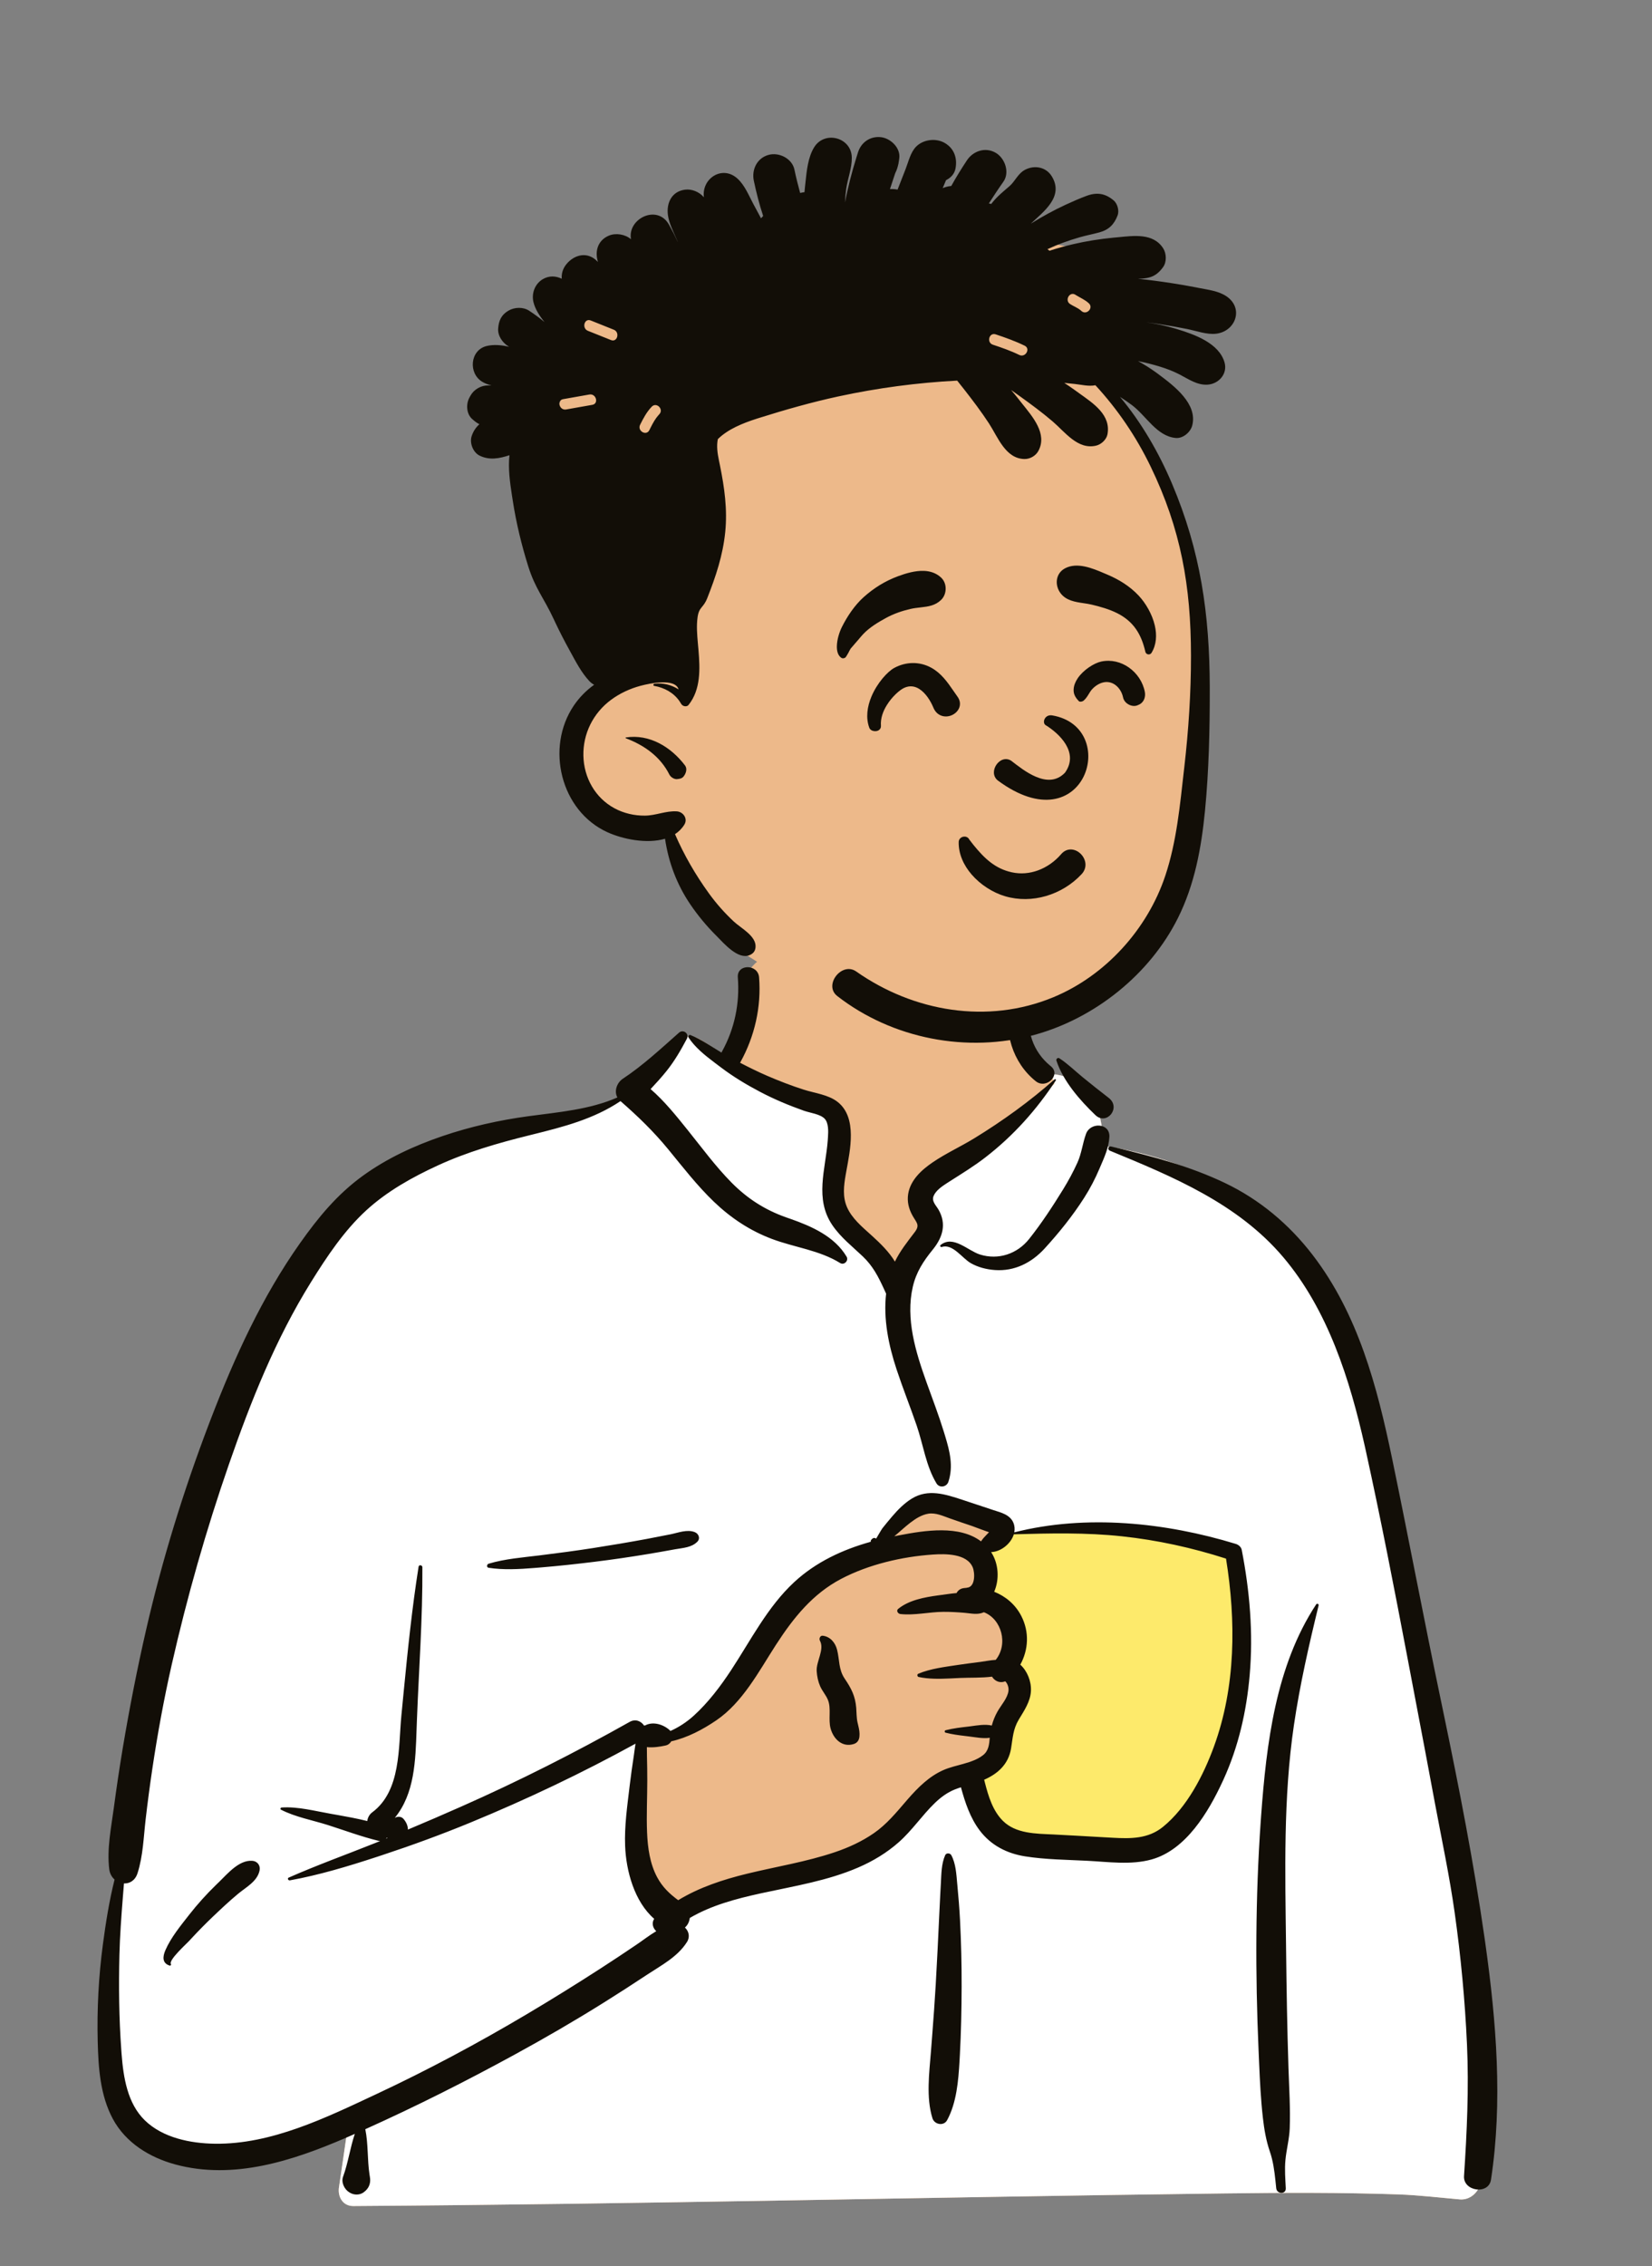 <svg width="151" height="207" viewBox="0 0 151 207" fill="none" xmlns="http://www.w3.org/2000/svg">
<rect x="0" y="0" width="151" height="207" fill="#808080" stroke="none"/>
<rect x="80.247" y="132.707" width="37.381" height="45.988" fill="#FDEA6B"/>
<path fill-rule="evenodd" clip-rule="evenodd" d="M69.344 87.725C73.374 84.659 83.49 83.281 87.79 86.233C92.038 89.197 92.501 93.99 94.481 98.399C96.348 97.519 99.432 98.779 99.974 100.51C100.645 101.327 100.675 103.621 101.139 104.719C121.289 107.923 124.348 123.618 126.773 141.435C129.982 159.516 137.265 177.557 134.103 196.162C134.515 196.757 134.84 197.336 135.141 198.024C135.86 199.247 134.933 200.979 133.482 200.912C131.603 200.747 129.742 200.522 127.854 200.452C122.621 200.27 117.383 200.292 112.148 200.358L111.434 200.367C85.05 200.696 58.667 201.342 32.282 201.514C31.324 201.515 30.856 200.657 30.983 199.811C31.241 198.108 31.48 196.404 31.729 194.7C25.488 196.346 18.854 196.761 12.63 194.873C12.195 194.43 13.645 194.67 13.875 194.603C8.148 190.693 9.858 182.456 10.365 176.524C13.52 156.196 14.632 133.704 26.821 116.358C32.094 109.279 39.824 103.674 48.707 102.413L48.954 102.38C51.551 102.034 54.446 101.922 56.717 100.51C59.271 98.473 60.36 94.709 63.047 94.674C63.934 94.663 65.141 95.784 66.44 96.545C66.537 94.87 67.441 93.457 67.64 92.158L67.656 92.047C67.864 90.533 67.579 89.171 69.344 87.725ZM112.649 141.972C106.986 138.042 92.358 140.017 92.023 140.237C91.286 140.722 90.968 140.764 90.569 141.394C90.176 141.446 89.782 141.5 89.389 141.556C88.6 141.813 89.185 142.782 90.096 142.436C89.548 144.797 91.16 146.475 91.802 148.809C92.01 149.567 91.81 150.929 91.802 151.704C91.864 152.691 92.957 153.857 92.775 154.847C92.127 158.368 88.615 161.802 90.096 165.216C91.077 167.145 94.028 168.128 95.989 168.784C100.054 170.342 107.135 168.725 109.497 165.216C110.757 163.345 112.216 158.624 112.967 157.16L113.133 154.837C113.544 149.063 113.909 142.847 112.649 141.972Z" fill="#EDB98A"/>
<path fill-rule="evenodd" clip-rule="evenodd" d="M62.837 94.685L64.458 95.678L73.87 100.326C75.694 100.837 76.607 101.448 76.607 102.161V109.422C76.607 110.393 78.319 112.595 81.743 116.027L84.907 112.876L84.837 112.464C84.535 110.686 84.385 109.497 84.385 108.896C84.385 108.251 87.48 105.799 93.671 101.541L96.379 98.993L96.09 98.116C97.76 98.195 99.571 99.222 99.974 100.51C100.645 101.327 100.675 103.621 101.139 104.719C121.289 107.923 124.348 123.618 126.773 141.435C129.982 159.516 137.265 177.557 134.103 196.162C134.515 196.757 134.84 197.336 135.141 198.024C135.86 199.247 134.933 200.979 133.482 200.912C131.603 200.747 129.742 200.522 127.854 200.452C122.621 200.27 117.383 200.292 112.148 200.358L111.434 200.367C85.05 200.696 58.667 201.342 32.282 201.514C31.324 201.515 30.856 200.657 30.983 199.811C31.241 198.108 31.48 196.404 31.729 194.7C25.488 196.346 18.854 196.761 12.63 194.873C12.195 194.43 13.645 194.67 13.875 194.603C8.148 190.693 9.858 182.456 10.365 176.524C13.52 156.196 14.632 133.704 26.821 116.358C32.094 109.279 39.824 103.674 48.707 102.413L48.954 102.38L49.202 102.347C51.734 102.025 54.518 101.877 56.717 100.51C59.204 98.527 60.301 94.907 62.837 94.685ZM85.389 137.298C84.466 137.298 82.576 138.73 79.718 141.595L79.466 141.711C76.011 143.314 73.722 144.705 72.6 145.883L72.56 145.926C71.425 147.141 69.18 150.373 65.822 155.622L60.96 158.495H59.12L57.81 167.987L60.96 174.764L68.094 172.363L79.718 169.302L86.388 162.542L90.15 161.28C89.694 162.598 89.528 163.909 90.096 165.216C91.077 167.145 94.028 168.128 95.989 168.784C100.054 170.342 107.135 168.725 109.497 165.216C110.757 163.345 112.216 158.624 112.967 157.16L113.182 154.143C113.571 148.574 113.859 142.812 112.649 141.972C106.986 138.042 92.358 140.017 92.023 140.237C91.286 140.722 90.968 140.764 90.569 141.394L90.363 141.421L91.524 139.848L91.113 139.629C88.18 138.075 86.272 137.298 85.389 137.298ZM90.096 142.436C89.571 144.696 91.027 146.331 91.715 148.514L89.956 145.151L89.956 142.48C90.002 142.469 90.048 142.454 90.096 142.436Z" fill="white"/>
<path fill-rule="evenodd" clip-rule="evenodd" d="M62.06 94.334C62.451 93.988 63.03 94.422 62.781 94.89C62.223 95.94 61.65 96.935 60.901 97.863C60.447 98.426 59.96 98.958 59.467 99.484C60.733 100.578 61.818 101.936 62.843 103.209C64.153 104.837 65.393 106.533 66.864 108.023C68.315 109.491 69.919 110.518 71.859 111.203L72.251 111.339C74.2 112.022 76.282 112.945 77.381 114.789C77.597 115.152 77.161 115.601 76.795 115.375C74.886 114.194 72.643 113.956 70.566 113.176C68.558 112.423 66.809 111.263 65.263 109.783C63.72 108.305 62.424 106.623 61.073 104.978C59.736 103.35 58.297 101.96 56.716 100.583C54.276 102.223 51.492 102.937 48.66 103.637L48.351 103.714C45.516 104.415 42.696 105.229 40.036 106.451C37.691 107.527 35.385 108.813 33.474 110.564C31.447 112.423 29.869 114.798 28.424 117.12C25.193 122.315 22.921 128.006 20.922 133.767C18.842 139.759 17.102 145.871 15.697 152.055C14.983 155.201 14.403 158.369 13.926 161.559C13.697 163.096 13.493 164.636 13.314 166.179C13.123 167.827 13.079 169.522 12.572 171.107C12.356 171.786 11.843 172.068 11.331 172.044L11.226 173.345C11.088 175.08 10.96 176.815 10.916 178.561C10.844 181.463 10.877 184.357 11.086 187.254L11.115 187.648C11.28 189.762 11.646 192.137 13.238 193.685C14.885 195.288 17.419 195.792 19.64 195.821C24.812 195.889 29.791 193.447 34.369 191.305C39.083 189.099 43.668 186.65 48.143 183.995C50.422 182.642 52.676 181.245 54.902 179.807C55.994 179.101 57.079 178.383 58.155 177.653C58.772 177.236 59.356 176.777 59.984 176.407C59.676 176.121 59.539 175.671 59.796 175.278C57.982 173.705 57.227 170.897 57.139 168.625C57.067 166.792 57.337 164.963 57.551 163.146C57.658 162.23 57.791 161.316 57.929 160.404C57.983 160.044 58.025 159.658 58.089 159.278C53.19 161.968 48.153 164.363 42.983 166.491C40.333 167.582 37.649 168.563 34.928 169.461L34.377 169.643C31.799 170.486 29.159 171.282 26.494 171.764C26.351 171.79 26.235 171.58 26.388 171.513C28.985 170.368 31.672 169.402 34.309 168.348L34.742 168.171V168.171C34.692 168.169 34.641 168.162 34.587 168.149C33.041 167.776 31.506 167.201 29.99 166.718C28.583 166.269 27.001 165.987 25.686 165.309C25.585 165.257 25.641 165.116 25.74 165.11C27.218 165.007 28.824 165.438 30.273 165.691L30.818 165.786C31.73 165.947 32.663 166.12 33.571 166.345C33.603 166.041 33.773 165.736 34.015 165.557C36.675 163.589 36.405 159.614 36.69 156.683L36.901 154.506C37.272 150.698 37.664 146.889 38.261 143.109C38.293 142.907 38.605 142.965 38.607 143.156C38.637 147.842 38.283 152.506 38.106 157.185L38.078 157.952C37.98 160.839 37.903 163.837 36.083 166.058C36.338 165.91 36.682 165.91 36.888 166.155C37.141 166.456 37.288 166.794 37.283 167.126C38.928 166.437 40.565 165.731 42.194 165.009C47.433 162.691 52.562 160.096 57.555 157.288C58.093 156.986 58.603 157.224 58.869 157.622L58.908 157.617C58.914 157.616 58.92 157.615 58.927 157.615L58.965 157.613C58.967 157.613 58.968 157.613 58.969 157.613C59.672 157.228 60.63 157.502 61.233 158.065C61.251 158.082 61.266 158.1 61.282 158.118C62.045 157.776 62.758 157.314 63.406 156.728C64.73 155.529 65.851 154.046 66.829 152.559C68.63 149.821 70.159 146.777 72.592 144.523C74.568 142.691 77.018 141.551 79.588 140.836C79.578 140.761 79.606 140.681 79.658 140.627C79.79 140.492 79.885 140.445 80.055 140.527C80.069 140.534 80.077 140.543 80.082 140.553L80.333 140.125C80.47 139.893 80.611 139.659 80.659 139.597C80.951 139.23 81.252 138.866 81.557 138.509C82.074 137.905 82.663 137.309 83.345 136.89C84.838 135.974 86.409 136.493 87.944 136.994C88.872 137.296 89.797 137.609 90.723 137.916L90.819 137.948C91.509 138.169 92.317 138.363 92.626 139.094C92.748 139.383 92.767 139.684 92.71 139.975C99.27 138.308 106.555 139.074 112.956 141.03C113.202 141.105 113.447 141.307 113.499 141.572C114.232 145.33 114.559 149.183 114.227 153.005C113.941 156.304 113.209 159.536 111.831 162.557L111.752 162.727C110.457 165.526 108.403 168.976 105.267 169.853C103.373 170.383 101.279 170.071 99.347 169.974C97.47 169.879 95.552 169.866 93.692 169.571C92.036 169.308 90.585 168.567 89.562 167.222C88.679 166.061 88.215 164.659 87.834 163.263C87.659 163.319 87.486 163.378 87.316 163.444C86.596 163.725 85.987 164.178 85.436 164.711C84.272 165.837 83.369 167.205 82.152 168.279C81.05 169.252 79.794 170.008 78.447 170.589C75.655 171.794 72.66 172.276 69.707 172.915L69.502 172.959C67.279 173.447 65.01 174.045 63.048 175.201C63.009 175.542 62.854 175.862 62.605 176.072C62.951 176.396 63.098 176.911 62.794 177.393C61.944 178.74 60.481 179.506 59.167 180.367L59.082 180.424C57.79 181.279 56.486 182.118 55.172 182.94C52.501 184.611 49.774 186.19 47.008 187.699C42.56 190.127 38.016 192.417 33.39 194.495C33.668 195.859 33.566 197.266 33.775 198.64L33.807 198.836C33.896 199.346 33.776 199.773 33.424 200.106L33.387 200.14L33.388 200.135L33.355 200.166L33.343 200.175L33.347 200.172C33.307 200.209 33.265 200.244 33.222 200.273L33.168 200.308V200.308C32.829 200.514 32.394 200.511 32.047 200.33L32.007 200.308L31.941 200.27C31.483 200.007 31.167 199.354 31.357 198.836C31.824 197.563 32 196.204 32.431 194.922L32.089 195.075V195.075L31.638 195.271C26.761 197.378 21.344 199.153 16.03 197.716C13.682 197.081 11.487 195.739 10.312 193.55C9.156 191.396 8.993 188.896 8.932 186.5C8.856 183.543 9.014 180.541 9.405 177.61C9.667 175.642 9.984 173.637 10.472 171.69C10.221 171.468 10.036 171.151 9.987 170.757C9.757 168.897 10.16 166.963 10.408 165.113C10.649 163.307 10.916 161.504 11.217 159.706C11.826 156.076 12.534 152.454 13.358 148.866C14.824 142.482 16.76 136.21 19.091 130.089L19.295 129.556C21.449 123.961 23.943 118.485 27.416 113.57C29.077 111.218 30.833 109.086 33.181 107.392C35.38 105.804 37.86 104.661 40.42 103.787C42.983 102.913 45.617 102.327 48.297 101.962C51.02 101.592 53.893 101.365 56.432 100.249C56.111 99.674 56.387 98.897 56.928 98.54C58.747 97.34 60.429 95.777 62.06 94.334ZM120.303 146.555C120.38 146.439 120.561 146.513 120.527 146.649C119.642 150.271 118.812 153.9 118.269 157.591C117.29 164.253 117.47 171.002 117.55 177.713L117.554 178.06C117.595 181.675 117.653 185.29 117.772 188.903C117.833 190.729 117.952 192.573 117.887 194.4C117.852 195.392 117.587 196.329 117.494 197.309C117.411 198.165 117.485 199.034 117.526 199.892C117.553 200.462 116.711 200.438 116.653 199.892L116.58 199.186C116.485 198.292 116.367 197.404 116.074 196.549C115.722 195.521 115.553 194.511 115.43 193.431C115.243 191.776 115.16 190.104 115.088 188.438L115.038 187.285C114.736 180.321 114.747 173.324 115.236 166.368L115.271 165.871C115.755 159.295 116.595 152.189 120.303 146.555ZM101.441 105.109C101.21 105.014 101.291 104.665 101.547 104.726L102.012 104.837C105.423 105.653 108.772 106.537 111.955 108.056C115.141 109.576 117.838 111.844 119.981 114.634C124.146 120.056 125.877 126.646 127.244 133.23C128.763 140.546 130.146 147.889 131.678 155.202L131.962 156.565C133.38 163.376 134.718 170.192 135.704 177.084L135.775 177.584C136.769 184.672 137.368 192.005 136.282 199.111C136.068 200.517 133.726 200.167 133.818 198.778C134.082 194.762 134.271 190.768 134.088 186.743C133.905 182.718 133.527 178.711 132.964 174.721C132.49 171.363 131.783 168.047 131.158 164.715L131.06 164.189C130.536 161.356 129.996 158.526 129.458 155.695L128.653 151.457C127.446 145.111 126.216 138.76 124.826 132.454L124.744 132.082C123.384 126.016 121.378 119.661 117.298 114.843C113.158 109.954 107.23 107.491 101.441 105.109ZM86.396 169.46C86.496 169.238 86.844 169.262 86.951 169.46C87.371 170.233 87.417 171.22 87.496 172.093L87.505 172.183C87.606 173.249 87.695 174.318 87.75 175.386C87.853 177.415 87.903 179.441 87.897 181.472C87.89 183.554 87.848 185.633 87.736 187.711L87.705 188.268C87.603 190.074 87.431 192.089 86.572 193.668C86.259 194.242 85.41 194.073 85.229 193.493C84.637 191.592 84.941 189.338 85.093 187.391L85.211 185.872C85.328 184.353 85.439 182.833 85.528 181.312C85.649 179.231 85.749 177.148 85.845 175.066C85.876 174.39 85.91 173.713 85.945 173.037L86 172.023C86.047 171.175 86.043 170.244 86.396 169.46ZM19.772 172.154L20.034 171.901C20.839 171.113 21.857 169.901 23.047 169.976C23.522 170.006 23.824 170.4 23.726 170.866C23.516 171.864 22.497 172.381 21.764 172.99C20.961 173.657 20.204 174.37 19.449 175.089C18.779 175.728 18.134 176.384 17.505 177.061L17.27 177.315C17.044 177.561 15.438 179.012 15.612 179.389L15.621 179.406C15.67 179.478 15.589 179.577 15.509 179.551C14.816 179.333 14.859 178.739 15.121 178.137C15.625 176.981 16.507 175.912 17.277 174.925C18.046 173.94 18.877 173.023 19.772 172.154V172.154ZM88.909 143.166C88.372 141.9 86.397 141.926 85.276 142.002C82.452 142.193 79.396 142.906 76.883 144.225C74.278 145.592 72.524 147.783 70.954 150.205L70.88 150.319C69.35 152.695 67.876 155.508 65.48 157.142C64.259 157.975 62.834 158.735 61.353 159.064C61.252 159.243 61.087 159.384 60.871 159.436L60.77 159.459C60.349 159.552 59.693 159.655 59.127 159.593C59.131 159.87 59.128 160.144 59.135 160.406C59.155 161.157 59.164 161.911 59.164 162.663C59.164 164.237 59.079 165.815 59.145 167.389C59.203 168.782 59.4 170.237 60.069 171.482C60.56 172.395 61.208 172.999 61.99 173.576C63.914 172.405 66.09 171.691 68.297 171.154C70.968 170.505 73.702 170.072 76.311 169.191C77.567 168.767 78.775 168.213 79.869 167.459C81.03 166.66 81.917 165.577 82.829 164.519L82.972 164.354C83.903 163.287 84.919 162.266 86.235 161.688C87.368 161.19 88.862 161.101 89.853 160.33C90.371 159.926 90.415 159.341 90.469 158.741C89.835 158.832 89.163 158.687 88.53 158.613L88.203 158.574C87.604 158.503 87.02 158.425 86.431 158.273C86.322 158.245 86.322 158.08 86.431 158.052C87.127 157.873 87.817 157.796 88.53 157.713L88.698 157.692C89.343 157.607 90.022 157.479 90.655 157.621C90.769 157.19 90.933 156.777 91.163 156.364C91.486 155.784 92.097 155.127 92.18 154.449C92.204 154.247 92.157 154.008 92.062 153.829L92.029 153.768C91.989 153.696 91.941 153.624 91.871 153.579C91.864 153.588 91.847 153.598 91.812 153.609C91.325 153.762 90.9 153.524 90.674 153.157C89.716 153.276 88.671 153.236 87.773 153.275L86.865 153.319C85.895 153.364 84.88 153.383 83.969 153.187C83.841 153.16 83.803 152.948 83.93 152.894C85.051 152.415 86.411 152.262 87.611 152.078C88.281 151.975 88.956 151.897 89.629 151.807C90.076 151.746 90.551 151.647 91.015 151.623C92.178 150.177 91.551 147.895 89.933 147.273C89.344 147.532 88.814 147.381 88.17 147.326C87.527 147.271 86.882 147.233 86.237 147.236C84.944 147.242 83.573 147.582 82.292 147.435C82.084 147.411 81.891 147.134 82.098 146.966C83.078 146.166 84.483 145.906 85.728 145.735L85.985 145.701C86.403 145.646 86.91 145.566 87.436 145.519C87.555 145.287 87.769 145.112 88.09 145.068C88.185 145.055 88.281 145.048 88.376 145.039L88.375 145.03V145.03C89.157 144.992 89.123 143.672 88.909 143.166ZM35.356 167.86C35.342 167.881 35.327 167.902 35.311 167.921L35.286 167.95L35.415 167.898L35.356 167.86V167.86ZM102.559 140.337C99.266 139.983 95.969 140.058 92.667 140.153C92.403 141.016 91.483 141.751 90.593 141.779C91.29 142.84 91.362 144.276 90.873 145.401C91.912 145.814 92.806 146.556 93.35 147.612C94.103 149.077 94.004 150.708 93.26 152.061C93.895 152.636 94.27 153.569 94.233 154.449C94.191 155.43 93.606 156.268 93.119 157.08C92.594 157.958 92.576 158.732 92.415 159.715C92.179 161.155 91.207 162.028 89.956 162.573L90.023 162.835C90.345 164.088 90.746 165.411 91.668 166.328C92.853 167.508 94.692 167.497 96.258 167.571L96.334 167.575C97.768 167.647 99.201 167.731 100.635 167.812L101.71 167.872C103.361 167.963 104.946 167.974 106.294 166.883C108.494 165.104 110.002 162.159 110.956 159.552C112.96 154.079 112.984 148.074 112.064 142.375C108.98 141.382 105.78 140.682 102.559 140.337ZM75.178 149.416L75.202 149.417C75.88 149.495 76.346 150.043 76.511 150.694C76.752 151.639 76.634 152.494 77.214 153.347C77.81 154.225 78.177 154.928 78.263 156.012C78.299 156.458 78.283 156.903 78.382 157.34L78.454 157.646C78.531 157.972 78.593 158.287 78.555 158.637C78.521 158.956 78.365 159.205 78.044 159.308C76.999 159.642 76.192 158.872 75.922 157.899C75.689 157.059 76 156.057 75.671 155.268C75.489 154.83 75.152 154.464 74.962 154.024C74.774 153.587 74.68 153.131 74.649 152.657C74.592 151.759 75.387 150.68 74.943 149.867C74.849 149.694 74.956 149.41 75.178 149.416ZM61.294 140.153C62.002 140.009 62.805 139.68 63.503 139.954C63.862 140.095 64.039 140.532 63.736 140.835C63.209 141.362 62.445 141.392 61.736 141.516L61.673 141.527C60.835 141.682 59.995 141.829 59.155 141.968C57.573 142.23 55.987 142.462 54.396 142.658C52.761 142.86 51.123 143.04 49.481 143.176L48.846 143.228C47.46 143.338 46.017 143.422 44.657 143.21C44.459 143.179 44.491 142.892 44.657 142.841C46.147 142.391 47.782 142.27 49.322 142.079C50.96 141.876 52.596 141.662 54.226 141.407C55.855 141.153 57.481 140.88 59.101 140.579C59.833 140.443 60.564 140.301 61.294 140.153ZM86.833 138.706C86.212 138.487 85.529 138.161 84.856 138.27C83.695 138.458 82.662 139.587 81.743 140.331L82.205 140.242C84.565 139.789 87.691 139.3 89.672 140.8C89.677 140.791 89.681 140.782 89.687 140.774C89.847 140.531 90.032 140.342 90.234 140.134C90.253 140.116 90.272 140.097 90.29 140.078L90.4 139.962L90.15 139.876C89.615 139.687 88.982 139.443 88.882 139.407L88.875 139.405C88.194 139.174 87.511 138.946 86.833 138.706ZM67.44 89.281C67.343 88.033 69.288 88.043 69.384 89.281C69.594 91.983 68.985 94.66 67.675 97.029C67.665 97.046 67.655 97.062 67.645 97.078C68.464 97.504 69.293 97.913 70.14 98.278C71.224 98.745 72.328 99.171 73.452 99.532C74.469 99.859 75.721 99.988 76.576 100.668C78.378 102.102 77.701 105.077 77.354 107.006L77.3 107.31C77.127 108.303 77.003 109.321 77.421 110.274C77.869 111.291 78.773 112.046 79.58 112.774L79.743 112.921C80.458 113.572 81.275 114.363 81.799 115.244C82.278 114.256 82.93 113.448 83.62 112.539C84.112 111.889 83.762 111.676 83.408 111.041C83.068 110.431 82.902 109.781 83.008 109.085C83.204 107.799 84.233 106.87 85.257 106.172C86.466 105.349 87.815 104.738 89.065 103.972C91.634 102.398 94.135 100.598 96.388 98.598C96.451 98.543 96.558 98.615 96.508 98.691C94.728 101.396 92.641 103.733 90.076 105.717C89.036 106.522 87.943 107.189 86.843 107.891L86.527 108.093C86.085 108.379 85.534 108.761 85.335 109.248C85.133 109.737 85.562 110.107 85.793 110.512C86.525 111.8 86.172 113.001 85.303 114.093L85.263 114.143C84.4 115.205 83.746 116.193 83.433 117.55C82.761 120.466 83.697 123.502 84.677 126.239L84.716 126.347C85.246 127.822 85.809 129.287 86.27 130.786L86.397 131.2C86.814 132.579 87.155 133.939 86.687 135.357C86.528 135.839 85.87 135.953 85.597 135.5C84.632 133.899 84.391 131.973 83.787 130.214C83.198 128.499 82.521 126.815 81.952 125.093C81.219 122.876 80.728 120.489 80.995 118.164C80.987 118.15 80.978 118.137 80.972 118.123L80.785 117.715C80.276 116.611 79.785 115.647 78.86 114.767C77.894 113.849 76.847 113.037 76.088 111.925C74.438 109.512 75.458 106.826 75.658 104.187L75.68 103.864C75.716 103.316 75.736 102.571 75.378 102.192C74.975 101.765 74.03 101.656 73.495 101.467C72.113 100.978 70.751 100.409 69.454 99.725C68.219 99.075 67.023 98.356 65.91 97.514L65.346 97.089C64.455 96.418 63.532 95.685 62.935 94.771C62.866 94.666 62.983 94.496 63.108 94.547C64.104 94.951 65.014 95.593 65.947 96.152C65.961 96.118 65.978 96.084 65.997 96.049C67.15 93.964 67.625 91.653 67.44 89.281ZM99.269 103.569C99.666 102.482 101.475 102.566 101.403 103.858C101.347 104.851 100.926 105.747 100.54 106.648L100.499 106.745C100.1 107.684 99.64 108.566 99.09 109.427C98.038 111.072 96.806 112.599 95.49 114.04C94.297 115.347 92.732 116.146 90.927 116.013C90.167 115.957 89.4 115.764 88.734 115.384C87.942 114.934 87.083 113.58 86.074 113.908C85.976 113.94 85.885 113.797 85.969 113.729C87.135 112.792 88.457 114.245 89.573 114.596C91.254 115.123 92.98 114.54 94.062 113.182C95.192 111.764 96.231 110.177 97.181 108.634C97.663 107.85 98.103 107.036 98.483 106.198C98.866 105.352 98.954 104.432 99.269 103.569ZM96.559 96.876C96.51 96.726 96.697 96.583 96.829 96.669C97.594 97.167 98.258 97.825 98.964 98.402C99.748 99.042 100.537 99.669 101.339 100.286C102.507 101.186 101.152 102.843 100.123 101.86C98.716 100.515 97.174 98.756 96.559 96.876ZM92.355 91.612C92.666 90.414 94.506 90.908 94.237 92.092L94.229 92.128C93.721 94.085 94.444 96.077 95.988 97.345L96.045 97.391C97.022 98.172 95.638 99.537 94.671 98.764C92.559 97.076 91.681 94.208 92.355 91.612Z" fill="#120E07"/>
<path fill-rule="evenodd" clip-rule="evenodd" d="M52.796 29.053C53.641 28.146 54.721 27.47 55.902 27.254C54.822 27.794 53.767 28.357 52.796 29.053ZM51.141 36.879C50.992 36.187 50.892 35.489 50.86 34.791C51.049 35.078 51.35 35.27 51.689 35.369C51.47 35.859 51.284 36.365 51.141 36.879ZM107.668 47.722C106.693 43.659 102.143 35.843 101.068 34.339C99.901 30.614 106.269 27.627 102.805 24.714C101.237 23.4 99.165 22.934 97.221 22.468C83.761 19.232 69.3 20.864 56.817 26.815C54.918 26.415 52.94 27.197 51.559 28.57C45.072 35.098 53.913 46.876 55.846 54.235C59.163 62.441 52.33 63.821 53.063 70.764C53.632 74.35 57.261 75.298 60.323 75.84C60.814 75.955 61.47 75.973 61.628 76.492C62.125 79.524 63.825 82.413 66.109 84.374C65.909 84.966 66.062 85.685 66.766 86.206C73.146 90.952 81.191 93.328 89.148 92.901C98.632 92.392 103.536 86.95 104.719 85.549C111.262 76.702 110.48 65.03 109.146 54.487C108.216 47.143 109.395 54.921 107.668 47.722Z" fill="#EDB98A"/>
<path fill-rule="evenodd" clip-rule="evenodd" d="M78.427 13.91C78.725 12.977 79.568 12.416 80.534 12.532C81.389 12.633 82.305 13.483 82.201 14.421C82.181 14.602 82.155 14.771 82.124 14.931L82.128 14.932V14.932L82.132 14.933L82.111 14.995C82.047 15.293 81.96 15.561 81.829 15.813C81.663 16.298 81.504 16.784 81.346 17.271C81.573 17.262 81.806 17.274 82.043 17.319C82.287 16.692 82.533 16.068 82.777 15.44C83.04 14.77 83.224 13.909 83.742 13.39C84.405 12.728 85.555 12.591 86.362 13.064C87.216 13.563 87.521 14.45 87.335 15.401C87.241 15.886 86.917 16.223 86.516 16.435L86.473 16.457L86.165 17.188C86.26 17.147 86.358 17.11 86.463 17.079C86.63 17.03 86.793 16.999 86.952 16.986C87.392 16.188 87.876 15.414 88.376 14.654C88.951 13.78 90.075 13.408 91.018 13.961C91.862 14.455 92.315 15.753 91.71 16.606C91.251 17.253 90.816 17.914 90.388 18.581C90.461 18.594 90.534 18.61 90.604 18.631C90.637 18.587 90.671 18.543 90.707 18.499C91.174 17.919 91.718 17.483 92.277 17.001C92.8 16.547 93.041 15.835 93.728 15.491C94.593 15.058 95.636 15.265 96.151 16.127C97.255 17.971 95.401 19.318 94.216 20.435C95.247 19.791 96.32 19.202 97.421 18.693C98.04 18.408 98.669 18.132 99.308 17.894C100.254 17.542 101.019 17.655 101.796 18.31C102.143 18.604 102.316 19.245 102.156 19.672C101.847 20.491 101.358 20.988 100.501 21.224C99.899 21.391 99.281 21.503 98.679 21.678C97.669 21.968 96.688 22.322 95.737 22.764C95.805 22.806 95.871 22.852 95.931 22.904C96.641 22.674 97.364 22.475 98.091 22.305C99.296 22.023 100.522 21.832 101.754 21.712L102.163 21.674C103.64 21.532 105.415 21.27 106.322 22.686C106.62 23.152 106.652 23.922 106.322 24.383C105.69 25.27 105.061 25.446 104.015 25.463C105.045 25.572 106.072 25.707 107.095 25.866C107.8 25.973 108.505 26.095 109.207 26.23L109.558 26.299C110.413 26.471 111.368 26.57 112.103 27.066C113.705 28.149 112.953 30.257 111.177 30.482C110.319 30.59 109.366 30.226 108.524 30.057C107.706 29.892 106.885 29.747 106.061 29.62C105.634 29.553 105.207 29.494 104.779 29.44C105.65 29.566 106.515 29.744 107.358 29.995L107.591 30.065C109.22 30.562 111.417 31.353 111.925 33.095C112.233 34.153 111.391 35.076 110.371 35.138C109.423 35.195 108.633 34.629 107.828 34.212C107.242 33.909 106.646 33.682 106.014 33.488C105.361 33.287 104.694 33.121 104.023 32.986C104.59 33.298 105.143 33.642 105.673 34.027L105.917 34.207C107.326 35.258 109.475 36.886 108.978 38.856C108.822 39.478 108.13 40.071 107.465 40.008C105.735 39.846 104.781 38.002 103.476 37.014C103.135 36.756 102.762 36.502 102.371 36.254C104.349 38.615 105.922 41.345 107.12 44.165C109.751 50.368 110.558 56.112 110.578 62.782L110.578 62.989C110.581 66.668 110.498 70.414 110.14 74.077C109.807 77.46 109.198 80.8 107.665 83.865C105.097 89.003 100.091 93.005 94.571 94.528C88.428 96.224 81.562 94.898 76.53 90.985C75.247 89.987 76.949 87.819 78.26 88.741C83.497 92.418 90.27 93.582 96.281 91.094C101.049 89.121 104.888 84.876 106.515 79.988C107.551 76.879 107.853 73.564 108.222 70.323L108.247 70.107C108.638 66.718 108.864 63.307 108.861 59.895C108.856 53.56 107.947 48.344 105.163 42.597C103.854 39.89 102.155 37.387 100.125 35.19C99.51 35.316 98.855 35.14 98.232 35.073C97.915 35.039 97.597 35.006 97.279 34.977C97.604 35.187 97.922 35.405 98.235 35.629L98.645 35.925C99.929 36.845 101.558 37.894 101.228 39.673C101.138 40.154 100.659 40.596 100.195 40.706C98.513 41.107 97.356 39.47 96.219 38.498C95.23 37.653 94.196 36.896 93.142 36.138C92.903 35.967 92.662 35.795 92.419 35.626C92.647 35.892 92.869 36.162 93.085 36.435L93.405 36.841C94.373 38.054 95.768 39.63 94.906 41.202C94.662 41.645 94.141 41.94 93.636 41.93C91.899 41.895 91.209 39.921 90.394 38.675C89.694 37.607 88.933 36.601 88.146 35.595C87.93 35.319 87.711 35.044 87.49 34.768C83.843 34.957 80.209 35.44 76.638 36.211C74.185 36.741 71.772 37.428 69.378 38.18L69.179 38.243C67.883 38.661 66.548 39.195 65.614 40.112C65.48 40.744 65.582 41.41 65.71 42.041L65.809 42.523C66.219 44.543 66.498 46.524 66.29 48.597C66.073 50.735 65.429 52.658 64.644 54.644C64.273 55.58 63.889 55.41 63.757 56.415C63.655 57.18 63.718 57.97 63.787 58.742L63.845 59.396C63.989 61.109 64.062 62.977 62.94 64.391C62.766 64.608 62.393 64.522 62.269 64.305C62.22 64.218 62.168 64.135 62.111 64.055C61.571 63.271 60.741 62.824 59.793 62.651C59.673 62.63 59.72 62.469 59.821 62.456C60.623 62.361 61.382 62.562 62.027 62.976C61.721 61.917 59.353 62.432 58.574 62.638L58.547 62.645C57.576 62.906 56.658 63.33 55.848 63.93C54.219 65.137 53.278 67.019 53.325 69.046C53.372 71.038 54.4 72.88 56.166 73.834C57.018 74.293 57.987 74.515 58.951 74.505C59.958 74.496 60.854 74.054 61.862 74.116C62.445 74.152 62.892 74.778 62.554 75.324C62.33 75.689 62.036 75.976 61.698 76.197C62.523 78.103 63.577 79.921 64.793 81.599C65.465 82.531 66.228 83.39 67.067 84.174C67.721 84.788 69.14 85.497 69.06 86.519C69.032 86.888 68.842 87.113 68.506 87.25C67.463 87.677 66.195 86.207 65.497 85.498L65.441 85.442C64.571 84.574 63.778 83.615 63.087 82.597C61.862 80.79 61.101 78.754 60.787 76.614C59.114 77.118 56.899 76.645 55.534 76.027C51.243 74.086 49.841 68.302 52.449 64.45C52.954 63.705 53.586 63.067 54.306 62.552C54.148 62.465 53.999 62.354 53.867 62.214C53.138 61.438 52.621 60.425 52.109 59.492L52.048 59.38C51.593 58.558 51.164 57.723 50.762 56.876L50.613 56.557C49.715 54.624 48.928 53.78 48.288 51.748C47.673 49.788 47.187 47.79 46.873 45.758L46.789 45.22C46.608 44.041 46.435 42.78 46.568 41.583C45.654 41.882 44.736 42.066 43.832 41.617C43.236 41.322 42.907 40.461 43.11 39.843C43.258 39.388 43.506 39.031 43.82 38.75C43.633 38.656 43.457 38.535 43.302 38.401L43.167 38.284V38.284C42.62 37.808 42.581 36.903 42.913 36.306C42.946 36.249 42.978 36.19 43.009 36.133C43.325 35.567 43.978 35.197 44.623 35.207C44.728 35.208 44.832 35.208 44.938 35.207C44.636 35.14 44.342 35.037 44.061 34.864C42.797 34.086 42.957 31.978 44.486 31.606C45.128 31.451 45.837 31.515 46.544 31.681C46.518 31.666 46.492 31.652 46.466 31.635C45.931 31.308 45.483 30.667 45.534 30.009C45.589 29.282 45.824 28.763 46.466 28.382C47.023 28.052 47.811 28.021 48.365 28.382C48.846 28.697 49.316 29.044 49.769 29.417C49.315 28.858 48.92 28.25 48.761 27.604C48.564 26.8 48.893 25.924 49.616 25.5C50.193 25.163 50.802 25.2 51.346 25.461C51.316 25.039 51.419 24.608 51.699 24.227C52.273 23.444 53.315 22.994 54.222 23.564C54.341 23.64 54.501 23.768 54.656 23.927C54.354 22.966 54.627 21.958 55.654 21.524C56.281 21.259 57.13 21.392 57.674 21.851C57.329 19.98 60.087 18.605 61.158 20.538C61.402 20.976 61.642 21.436 61.858 21.908L61.937 22.085L61.945 22.082L61.89 21.953V21.953L61.834 21.823C61.536 21.13 61.157 20.409 61.053 19.657C60.899 18.545 61.395 17.49 62.603 17.327C63.227 17.242 63.921 17.526 64.34 18.022C64.113 16.296 66.039 15.042 67.425 16.33C68.081 16.94 68.431 17.832 68.849 18.615C69.085 19.057 69.326 19.497 69.562 19.941C69.622 19.869 69.687 19.797 69.756 19.727C69.406 18.677 69.133 17.601 68.904 16.518C68.686 15.497 69.195 14.437 70.248 14.149C71.204 13.884 72.401 14.475 72.615 15.494C72.764 16.211 72.942 16.921 73.137 17.627C73.271 17.594 73.403 17.571 73.533 17.555C73.544 17.422 73.556 17.289 73.57 17.156L73.621 16.685C73.735 15.607 73.85 14.376 74.413 13.46C75.372 11.895 77.832 12.544 77.858 14.395C77.873 15.352 77.483 16.301 77.348 17.248C77.29 17.661 77.255 18.078 77.236 18.496C77.498 17.11 77.858 15.742 78.275 14.395C78.324 14.233 78.376 14.072 78.427 13.91ZM57.205 67.364C59.363 67.03 61.336 68.235 62.615 69.923C62.848 70.231 62.694 70.667 62.484 70.926C62.333 71.117 62.129 71.14 61.9 71.169C61.636 71.203 61.302 70.99 61.186 70.76C60.364 69.116 58.896 68.077 57.205 67.438C57.174 67.426 57.164 67.371 57.205 67.364ZM60.197 37.911L60.262 37.841C60.699 37.388 60.009 36.695 59.571 37.15C59.11 37.628 58.804 38.209 58.51 38.798C58.229 39.36 59.072 39.856 59.354 39.292L59.482 39.036C59.683 38.638 59.898 38.244 60.197 37.911V37.911ZM54.136 36.981C54.755 36.876 54.492 35.933 53.876 36.037C53.077 36.172 52.282 36.325 51.483 36.46C50.864 36.564 51.127 37.507 51.743 37.404C52.542 37.269 53.337 37.115 54.136 36.981ZM91.009 30.542C90.411 30.342 90.154 31.287 90.749 31.486C91.571 31.76 92.386 32.041 93.166 32.423C93.729 32.698 94.225 31.854 93.659 31.578C92.803 31.159 91.911 30.843 91.009 30.542ZM53.995 29.274C53.411 29.04 53.157 29.986 53.735 30.218L55.846 31.063V31.063C56.43 31.297 56.684 30.351 56.106 30.119L53.995 29.274V29.274ZM98.38 26.977L98.303 26.928C97.774 26.585 97.284 27.431 97.81 27.773C98.119 27.973 98.495 28.109 98.778 28.348L98.837 28.401C99.294 28.833 99.987 28.143 99.528 27.709C99.193 27.392 98.768 27.216 98.38 26.977V26.977Z" fill="#120E07"/>
<path fill-rule="evenodd" clip-rule="evenodd" d="M95.598 81.852C94.395 82.2 93.105 82.231 91.879 81.871C90.767 81.546 89.626 80.828 88.808 79.879C88.081 79.036 87.61 78.011 87.628 76.917C87.63 76.792 87.675 76.688 87.744 76.607C87.818 76.52 87.921 76.46 88.032 76.434C88.146 76.408 88.267 76.417 88.369 76.464C88.462 76.506 88.542 76.577 88.591 76.682C88.717 76.847 88.842 77.01 88.968 77.168C89.979 78.415 90.958 79.347 92.479 79.681C93.303 79.863 94.127 79.782 94.883 79.505C95.692 79.209 96.424 78.688 96.997 78.021C97.256 77.72 97.562 77.597 97.861 77.595C98.2 77.593 98.535 77.75 98.787 78.001C99.035 78.249 99.201 78.585 99.216 78.936C99.23 79.244 99.129 79.566 98.861 79.854C97.979 80.8 96.835 81.494 95.598 81.852ZM95.561 66.23C96.794 66.979 98.672 68.724 97.346 70.58C95.785 72.216 93.537 70.34 92.43 69.492C91.403 68.834 90.249 70.525 91.202 71.293C99.204 77.212 102.452 66.426 96.184 65.35C95.494 65.231 95.238 65.999 95.561 66.23ZM84.03 62.936C83.634 62.683 83.168 62.596 82.651 62.831C82.248 63.014 81.54 63.626 81.047 64.43C80.71 64.979 80.471 65.624 80.521 66.296C80.532 66.452 80.475 66.567 80.384 66.652C80.312 66.719 80.208 66.769 80.086 66.784C79.982 66.797 79.867 66.785 79.772 66.756C79.593 66.7 79.498 66.584 79.462 66.489C79.118 65.574 79.266 64.552 79.653 63.631C80.174 62.388 81.122 61.346 81.743 61.01C82.805 60.435 84.058 60.409 85.122 60.995C86.028 61.493 86.594 62.298 87.157 63.118C87.277 63.292 87.395 63.465 87.518 63.636C87.764 63.976 87.789 64.314 87.694 64.604C87.588 64.925 87.319 65.196 86.982 65.338C86.671 65.469 86.31 65.487 85.99 65.353C85.72 65.239 85.472 65.017 85.316 64.641C85.052 64.007 84.612 63.308 84.03 62.936V62.936ZM104.151 64.346C103.88 64.487 103.668 64.53 103.367 64.44C103.2 64.39 103.036 64.294 102.907 64.165C102.779 64.038 102.687 63.879 102.652 63.703C102.563 63.269 102.326 62.863 101.987 62.598C101.697 62.371 101.332 62.252 100.926 62.319C100.489 62.392 100.072 62.672 99.785 63.003C99.689 63.114 99.614 63.239 99.538 63.364C99.396 63.597 99.259 63.814 99.064 63.986C98.99 64.051 98.879 64.096 98.77 64.096C98.727 64.096 98.682 64.089 98.64 64.076C98.204 63.639 98.121 63.308 98.135 62.979C98.149 62.635 98.285 62.286 98.505 61.96C99.02 61.197 99.999 60.571 100.659 60.429C101.564 60.235 102.462 60.468 103.182 60.972C103.923 61.492 104.472 62.298 104.643 63.206C104.684 63.425 104.667 63.661 104.584 63.866C104.502 64.066 104.36 64.238 104.151 64.346ZM86.025 54.796C85.482 55.324 84.84 55.406 84.19 55.479C83.829 55.52 83.54 55.553 83.257 55.617C82.477 55.792 81.706 56.057 81.003 56.438C80.268 56.837 79.467 57.318 78.891 57.934C78.754 58.081 78.625 58.234 78.495 58.389C78.377 58.529 78.264 58.664 78.144 58.795C78.007 58.945 77.876 59.102 77.746 59.258C77.666 59.391 77.65 59.423 77.634 59.457C77.609 59.508 77.581 59.565 77.549 59.626C77.504 59.709 77.453 59.801 77.398 59.884C77.308 60.036 77.259 60.077 77.218 60.096C77.148 60.127 77.082 60.142 77.018 60.134C76.958 60.126 76.901 60.097 76.846 60.05C76.567 59.815 76.485 59.429 76.493 59.02C76.506 58.398 76.736 57.709 76.947 57.286C77.439 56.303 78.122 55.281 78.942 54.547C79.879 53.709 80.903 53.075 82.079 52.638C82.811 52.366 83.657 52.117 84.454 52.148C85.027 52.171 85.575 52.341 86.027 52.766C86.304 53.027 86.438 53.399 86.438 53.77C86.438 54.148 86.299 54.529 86.025 54.796ZM105.255 59.634C105.221 59.69 105.173 59.729 105.12 59.752C105.064 59.777 105.002 59.784 104.942 59.774C104.883 59.764 104.826 59.737 104.781 59.696C104.738 59.657 104.706 59.604 104.691 59.54C104.331 57.959 103.631 56.783 102.138 56.024C101.403 55.651 100.558 55.414 99.759 55.225C99.526 55.17 99.281 55.134 99.033 55.098C98.258 54.985 97.478 54.856 96.972 54.23C96.668 53.853 96.54 53.371 96.612 52.93C96.68 52.514 96.923 52.134 97.365 51.906C98.464 51.338 99.829 51.895 100.939 52.37C101.022 52.405 101.102 52.439 101.181 52.473C102.267 52.93 103.257 53.535 104.07 54.398C104.716 55.084 105.314 56.097 105.555 57.139C105.755 58.007 105.708 58.892 105.255 59.634Z" fill="#120E07"/>
</svg>
